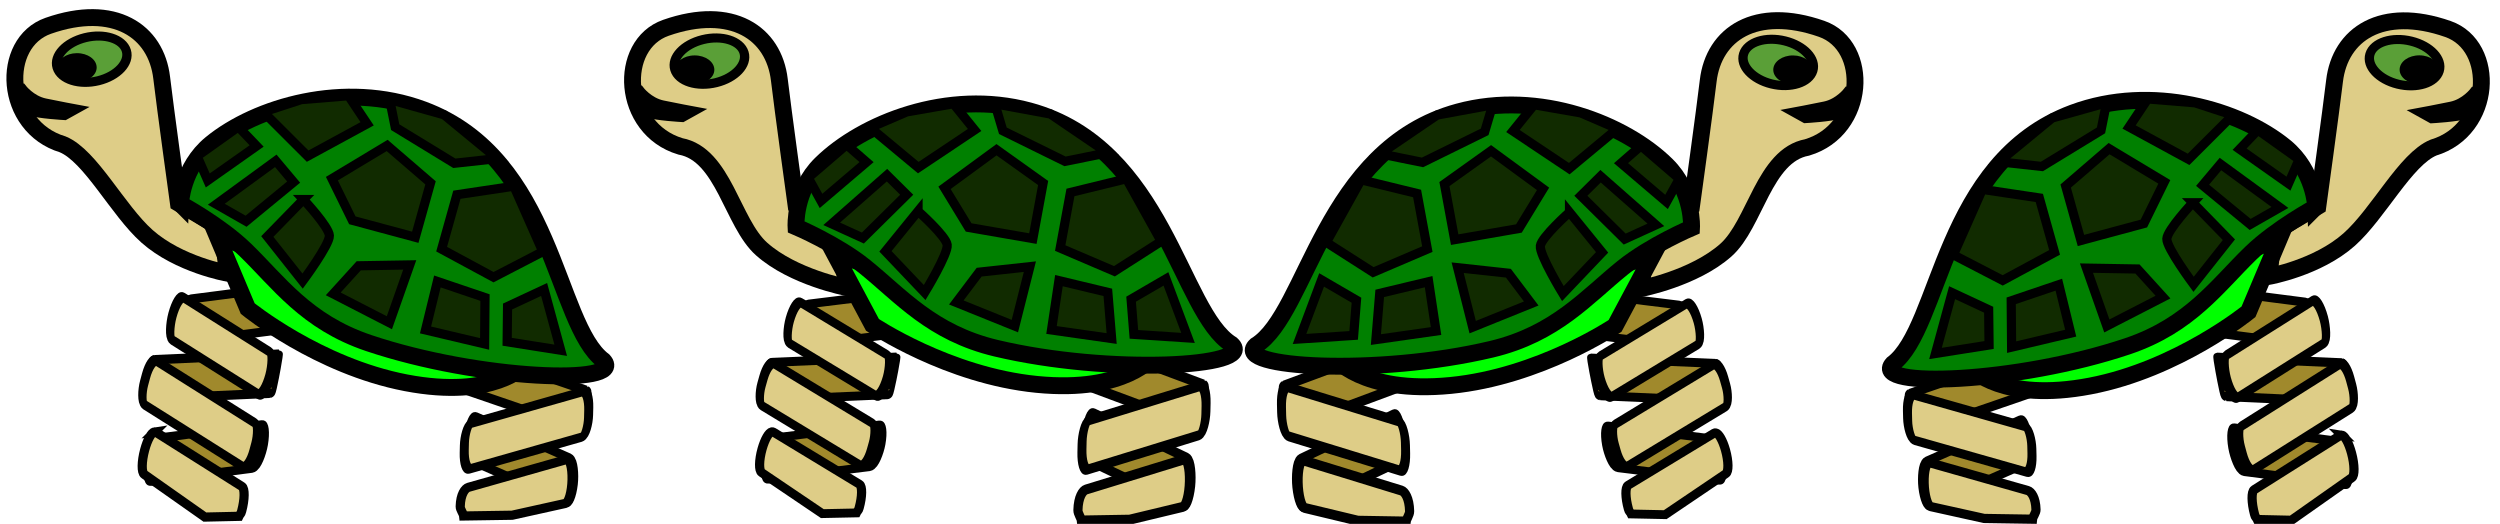 <?xml version="1.0" encoding="UTF-8" standalone="no"?>
<!-- Created with Inkscape (http://www.inkscape.org/) -->

<svg
   xmlns:dc="http://purl.org/dc/elements/1.1/"
   xmlns:cc="http://creativecommons.org/ns#"
   xmlns:rdf="http://www.w3.org/1999/02/22-rdf-syntax-ns#"
   xmlns:svg="http://www.w3.org/2000/svg"
   xmlns="http://www.w3.org/2000/svg"
   xmlns:sodipodi="http://sodipodi.sourceforge.net/DTD/sodipodi-0.dtd"
   xmlns:inkscape="http://www.inkscape.org/namespaces/inkscape"
   width="272"
   height="57"
   viewBox="0 0 272 57"
   id="svg4140"
   version="1.1"
   inkscape:version="0.91 r13725"
   sodipodi:docname="tortoise_jump.svg"
   inkscape:export-filename="/home/ali/repos/esst/game/assets/tortoise_jump.png"
   inkscape:export-xdpi="90"
   inkscape:export-ydpi="90">
  <defs
     id="defs4142" />
  <sodipodi:namedview
     id="base"
     pagecolor="#ffffff"
     bordercolor="#666666"
     borderopacity="1.0"
     inkscape:pageopacity="0.0"
     inkscape:pageshadow="2"
     inkscape:zoom="4.24"
     inkscape:cx="135.71555"
     inkscape:cy="51.748046"
     inkscape:document-units="px"
     inkscape:current-layer="layer1"
     showgrid="true"
     units="px"
     inkscape:window-width="1366"
     inkscape:window-height="718"
     inkscape:window-x="0"
     inkscape:window-y="0"
     inkscape:window-maximized="1"
     fit-margin-top="0"
     fit-margin-left="0"
     fit-margin-right="0"
     fit-margin-bottom="0"
     showguides="true"
     inkscape:guide-bbox="true"
     gridtolerance="7"
     objecttolerance="8"
     guidetolerance="11">
    <inkscape:grid
       type="xygrid"
       id="grid5518"
       spacingx="68"
       originx="-68.852"
       originy="0.626" />
  </sodipodi:namedview>
  <g
     inkscape:label="Layer 1"
     inkscape:groupmode="layer"
     id="layer1"
     transform="translate(3.232,-995.964)">
    <g
       id="g5800"
       transform="matrix(1,-0.015,0.015,1,-14.859,-0.079)">
      <rect
         transform="matrix(-0.994,0.113,-0.185,0.983,0,0)"
         ry="4.775"
         rx="0.697"
         y="1071.503"
         x="-228.16"
         height="4.775"
         width="12.476"
         id="rect5741-1"
         style="color:#000000;clip-rule:nonzero;display:inline;overflow:visible;visibility:visible;opacity:1;isolation:auto;mix-blend-mode:normal;color-interpolation:sRGB;color-interpolation-filters:linearRGB;solid-color:#000000;solid-opacity:1;fill:#a0892c;fill-opacity:1;fill-rule:evenodd;stroke:#000000;stroke-width:1.023;stroke-linecap:butt;stroke-linejoin:miter;stroke-miterlimit:4;stroke-dasharray:none;stroke-dashoffset:0;stroke-opacity:1;color-rendering:auto;image-rendering:auto;shape-rendering:auto;text-rendering:auto;enable-background:accumulate" />
      <rect
         transform="matrix(-1,0.03,-0.199,0.98,0,0)"
         ry="1.64"
         rx="0.078"
         y="1063.375"
         x="-238.034"
         height="4.332"
         width="13.684"
         id="rect5741-1-0"
         style="color:#000000;clip-rule:nonzero;display:inline;overflow:visible;visibility:visible;opacity:1;isolation:auto;mix-blend-mode:normal;color-interpolation:sRGB;color-interpolation-filters:linearRGB;solid-color:#000000;solid-opacity:1;fill:#a0892c;fill-opacity:1;fill-rule:evenodd;stroke:#000000;stroke-width:1.04;stroke-linecap:butt;stroke-linejoin:miter;stroke-miterlimit:4;stroke-dasharray:none;stroke-dashoffset:0;stroke-opacity:1;color-rendering:auto;image-rendering:auto;shape-rendering:auto;text-rendering:auto;enable-background:accumulate" />
      <rect
         transform="matrix(0.838,0.546,-0.274,0.962,0,0)"
         ry="4.775"
         rx="0.697"
         y="892.682"
         x="310.47"
         height="4.775"
         width="12.476"
         id="rect5741"
         style="color:#000000;clip-rule:nonzero;display:inline;overflow:visible;visibility:visible;opacity:1;isolation:auto;mix-blend-mode:normal;color-interpolation:sRGB;color-interpolation-filters:linearRGB;solid-color:#000000;solid-opacity:1;fill:#decd87;fill-opacity:1;fill-rule:evenodd;stroke:#000000;stroke-width:1.023;stroke-linecap:butt;stroke-linejoin:miter;stroke-miterlimit:4;stroke-dasharray:none;stroke-dashoffset:0;stroke-opacity:1;color-rendering:auto;image-rendering:auto;shape-rendering:auto;text-rendering:auto;enable-background:accumulate" />
      <rect
         transform="matrix(-0.994,0.113,-0.185,0.983,0,0)"
         ry="4.775"
         rx="0.697"
         y="1086.733"
         x="-227.442"
         height="4.775"
         width="12.476"
         id="rect5741-1-9"
         style="color:#000000;clip-rule:nonzero;display:inline;overflow:visible;visibility:visible;opacity:1;isolation:auto;mix-blend-mode:normal;color-interpolation:sRGB;color-interpolation-filters:linearRGB;solid-color:#000000;solid-opacity:1;fill:#a0892c;fill-opacity:1;fill-rule:evenodd;stroke:#000000;stroke-width:1.023;stroke-linecap:butt;stroke-linejoin:miter;stroke-miterlimit:4;stroke-dasharray:none;stroke-dashoffset:0;stroke-opacity:1;color-rendering:auto;image-rendering:auto;shape-rendering:auto;text-rendering:auto;enable-background:accumulate" />
      <rect
         transform="matrix(0.838,0.546,-0.274,0.962,0,0)"
         ry="2.064"
         rx="0.697"
         y="900.429"
         x="309.36"
         height="4.947"
         width="14.063"
         id="rect5741-2"
         style="color:#000000;clip-rule:nonzero;display:inline;overflow:visible;visibility:visible;opacity:1;isolation:auto;mix-blend-mode:normal;color-interpolation:sRGB;color-interpolation-filters:linearRGB;solid-color:#000000;solid-opacity:1;fill:#decd87;fill-opacity:1;fill-rule:evenodd;stroke:#000000;stroke-width:1.023;stroke-linecap:butt;stroke-linejoin:miter;stroke-miterlimit:4;stroke-dasharray:none;stroke-dashoffset:0;stroke-opacity:1;color-rendering:auto;image-rendering:auto;shape-rendering:auto;text-rendering:auto;enable-background:accumulate" />
      <path
         style="color:#000000;clip-rule:nonzero;display:inline;overflow:visible;visibility:visible;opacity:1;isolation:auto;mix-blend-mode:normal;color-interpolation:sRGB;color-interpolation-filters:linearRGB;solid-color:#000000;solid-opacity:1;fill:#decd87;fill-opacity:1;fill-rule:evenodd;stroke:#000000;stroke-width:1;stroke-linecap:butt;stroke-linejoin:miter;stroke-miterlimit:4;stroke-dasharray:none;stroke-dashoffset:0;stroke-opacity:1;color-rendering:auto;image-rendering:auto;shape-rendering:auto;text-rendering:auto;enable-background:accumulate"
         d="m 16.32,35.312 c -0.327,0.044 -0.777,0.843 -1.078,1.961 -0.344,1.277 -0.358,2.472 -0.031,2.678 l 6.582,4.632 3.696,-0.083 c 0.139,-0.305 0.191,-0.152 0.303,-0.568 0.344,-1.277 0.358,-2.472 0.031,-2.678 l -9.373,-5.914 c -0.041,-0.026 -0.084,-0.034 -0.131,-0.027 z"
         transform="matrix(1,0.015,-0.015,1,-2.993,1007.663)"
         id="rect5741-8"
         inkscape:connector-curvature="0"
         sodipodi:nodetypes="sssccsccs" />
    </g>
    <path
       style="fill:#decd87;fill-rule:evenodd;stroke:#000000;stroke-width:1.836px;stroke-linecap:butt;stroke-linejoin:miter;stroke-opacity:1"
       d="m 16.176,1018.064 c 0,0 -1.454,-10.543 -1.816,-13.632 -0.597,-5.098 -5.149,-8.179 -12.345,-5.66 -5.271,1.845 -4.854,10.967 1.579,12.899 3.036,1.253 5.965,7.152 9.169,10.002 3.462,3.079 8.736,4.014 8.736,4.014 l -0.558,-4.81 z"
       id="path4703"
       inkscape:connector-curvature="0"
       sodipodi:nodetypes="csscsccc" />
    <ellipse
       style="color:#000000;clip-rule:nonzero;display:inline;overflow:visible;visibility:visible;opacity:1;isolation:auto;mix-blend-mode:normal;color-interpolation:sRGB;color-interpolation-filters:linearRGB;solid-color:#000000;solid-opacity:1;fill:#008000;fill-opacity:0.595;fill-rule:evenodd;stroke:#000000;stroke-width:1.001;stroke-linecap:butt;stroke-linejoin:miter;stroke-miterlimit:4;stroke-dasharray:none;stroke-dashoffset:0;stroke-opacity:1;color-rendering:auto;image-rendering:auto;shape-rendering:auto;text-rendering:auto;enable-background:accumulate"
       id="path4717"
       cx="-286.804"
       cy="976.839"
       rx="3.876"
       ry="2.451"
       transform="matrix(0.971,-0.239,0.292,0.956,0,0)" />
    <g
       id="g6010">
      <rect
         style="color:#000000;clip-rule:nonzero;display:inline;overflow:visible;visibility:visible;opacity:1;isolation:auto;mix-blend-mode:normal;color-interpolation:sRGB;color-interpolation-filters:linearRGB;solid-color:#000000;solid-opacity:1;fill:#a0892c;fill-opacity:1;fill-rule:evenodd;stroke:#000000;stroke-width:1.04;stroke-linecap:butt;stroke-linejoin:miter;stroke-miterlimit:4;stroke-dasharray:none;stroke-dashoffset:0;stroke-opacity:1;color-rendering:auto;image-rendering:auto;shape-rendering:auto;text-rendering:auto;enable-background:accumulate"
         id="rect5741-1-0-5"
         width="13.684"
         height="4.332"
         x="155.987"
         y="988.281"
         rx="0.078"
         ry="1.64"
         transform="matrix(0.946,0.325,-0.101,0.995,0,0)" />
      <rect
         style="color:#000000;clip-rule:nonzero;display:inline;overflow:visible;visibility:visible;opacity:1;isolation:auto;mix-blend-mode:normal;color-interpolation:sRGB;color-interpolation-filters:linearRGB;solid-color:#000000;solid-opacity:1;fill:#a0892c;fill-opacity:1;fill-rule:evenodd;stroke:#000000;stroke-width:1.023;stroke-linecap:butt;stroke-linejoin:miter;stroke-miterlimit:4;stroke-dasharray:none;stroke-dashoffset:0;stroke-opacity:1;color-rendering:auto;image-rendering:auto;shape-rendering:auto;text-rendering:auto;enable-background:accumulate"
         id="rect5741-1-9-4"
         width="12.476"
         height="4.775"
         x="174.29"
         y="977.683"
         rx="0.697"
         ry="4.775"
         transform="matrix(0.915,0.403,-0.114,0.993,0,0)" />
      <rect
         style="color:#000000;clip-rule:nonzero;display:inline;overflow:visible;visibility:visible;opacity:1;isolation:auto;mix-blend-mode:normal;color-interpolation:sRGB;color-interpolation-filters:linearRGB;solid-color:#000000;solid-opacity:1;fill:#decd87;fill-opacity:1;fill-rule:evenodd;stroke:#000000;stroke-width:1.023;stroke-linecap:butt;stroke-linejoin:miter;stroke-miterlimit:4;stroke-dasharray:none;stroke-dashoffset:0;stroke-opacity:1;color-rendering:auto;image-rendering:auto;shape-rendering:auto;text-rendering:auto;enable-background:accumulate"
         id="rect5741-2-6"
         width="14.063"
         height="4.947"
         x="-89.795"
         y="1062.893"
         rx="0.697"
         ry="2.064"
         transform="matrix(-0.962,0.273,-0.024,1,0,0)" />
      <path
         transform="translate(-3.232,1007.522)"
         sodipodi:nodetypes="ccscccsc"
         inkscape:connector-curvature="0"
         id="rect5741-8-1"
         d="m 61.627,38.441 -10.662,3.023 c -0.372,0.105 -0.862,0.756 -0.893,2.078 -0.008,0.35 0.342,0.752 0.373,1.04 l 5.275,-0.083 5.795,-1.285 c 0.372,-0.105 0.695,-1.254 0.727,-2.576 0.031,-1.322 -0.242,-2.303 -0.613,-2.197 z"
         style="color:#000000;clip-rule:nonzero;display:inline;overflow:visible;visibility:visible;opacity:1;isolation:auto;mix-blend-mode:normal;color-interpolation:sRGB;color-interpolation-filters:linearRGB;solid-color:#000000;solid-opacity:1;fill:#decd87;fill-opacity:1;fill-rule:evenodd;stroke:#000000;stroke-width:1;stroke-linecap:butt;stroke-linejoin:miter;stroke-miterlimit:4;stroke-dasharray:none;stroke-dashoffset:0;stroke-opacity:1;color-rendering:auto;image-rendering:auto;shape-rendering:auto;text-rendering:auto;enable-background:accumulate" />
    </g>
    <g
       id="g5996">
      <path
         sodipodi:nodetypes="ccccc"
         inkscape:connector-curvature="0"
         id="path4701"
         d="m 20.325,1021.484 3.394,8.051 c 0,0 7.65,6.245 17.225,8.078 9.576,1.833 12.919,-1.907 12.919,-1.907 z"
         style="fill:#00ff00;fill-rule:evenodd;stroke:#000000;stroke-width:1.836px;stroke-linecap:butt;stroke-linejoin:miter;stroke-opacity:1" />
      <path
         sodipodi:nodetypes="cscccsc"
         inkscape:connector-curvature="0"
         id="path4699"
         d="m 16.406,1018.153 c 0,0 0.138,-3.946 3.322,-6.558 4.871,-3.996 14.501,-6.9 23.108,-3.691 14.234,5.307 14.305,23.321 19.602,27.302 2.428,2.688 -13.492,2.143 -25.561,-1.919 -6.823,-2.297 -9.798,-6.633 -13.421,-10.143 -2.786,-2.699 -7.05,-4.991 -7.05,-4.991 z"
         style="fill:#008000;fill-rule:evenodd;stroke:#000000;stroke-width:1.836px;stroke-linecap:butt;stroke-linejoin:miter;stroke-opacity:1" />
      <path
         inkscape:connector-curvature="0"
         id="path4746"
         d="m 29.781,1017.67 -3.929,4.027 3.842,4.854 c 0,0 2.958,-3.98 2.911,-4.951 -0.047,-0.971 -2.824,-3.93 -2.824,-3.93 z"
         style="fill:#112b00;fill-rule:evenodd;stroke:#000000;stroke-width:1px;stroke-linecap:butt;stroke-linejoin:miter;stroke-opacity:1" />
      <path
         inkscape:connector-curvature="0"
         id="path4748"
         d="m 35.798,1024.882 5.55,-0.096 -2.216,6.292 -6.108,-3.141 z"
         style="fill:#112b00;fill-rule:evenodd;stroke:#000000;stroke-width:1px;stroke-linecap:butt;stroke-linejoin:miter;stroke-opacity:1" />
      <path
         inkscape:connector-curvature="0"
         id="path4750"
         d="m 44.356,1026.588 -1.292,5.274 6.43,1.522 0.043,-5.042 z"
         style="fill:#112b00;fill-rule:evenodd;stroke:#000000;stroke-width:1px;stroke-linecap:butt;stroke-linejoin:miter;stroke-opacity:1" />
      <path
         sodipodi:nodetypes="ccccc"
         inkscape:connector-curvature="0"
         id="path4752"
         d="m 55.967,1027.459 -3.977,1.853 -0.044,3.839 5.829,0.921 z"
         style="fill:#112b00;fill-rule:evenodd;stroke:#000000;stroke-width:1px;stroke-linecap:butt;stroke-linejoin:miter;stroke-opacity:1" />
      <path
         sodipodi:nodetypes="cccccc"
         inkscape:connector-curvature="0"
         id="path4756"
         d="m 39.163,1006.795 0.603,3.006 6.432,3.927 4.671,-0.512 -5.785,-4.76 z"
         style="fill:#112b00;fill-rule:evenodd;stroke:#000000;stroke-width:1px;stroke-linecap:butt;stroke-linejoin:miter;stroke-opacity:1" />
      <path
         inkscape:connector-curvature="0"
         id="path4758"
         d="m 23.538,1020.034 5.178,-4.259 -1.944,-2.312 -6.472,4.722 z"
         style="fill:#112b00;fill-rule:evenodd;stroke:#000000;stroke-width:1px;stroke-linecap:butt;stroke-linejoin:miter;stroke-opacity:1" />
      <path
         inkscape:connector-curvature="0"
         id="path4760"
         d="m 24.689,1011.846 -5.317,3.75 -1.158,-2.636 4.485,-3.194 z"
         style="fill:#112b00;fill-rule:evenodd;stroke:#000000;stroke-width:1px;stroke-linecap:butt;stroke-linejoin:miter;stroke-opacity:1" />
      <path
         sodipodi:nodetypes="cccccc"
         inkscape:connector-curvature="0"
         id="path4762"
         d="m 25.426,1008.145 4.814,4.807 6.473,-3.52 -2.037,-3.051 -5.134,0.42 z"
         style="fill:#112b00;fill-rule:evenodd;stroke:#000000;stroke-width:1px;stroke-linecap:butt;stroke-linejoin:miter;stroke-opacity:1" />
      <path
         inkscape:connector-curvature="0"
         id="path4764"
         d="m 35.101,1019.933 -2.223,-4.531 6.011,-3.612 4.721,4.067 -1.661,5.921 z"
         style="fill:#112b00;fill-rule:evenodd;stroke:#000000;stroke-width:1px;stroke-linecap:butt;stroke-linejoin:miter;stroke-opacity:1" />
      <path
         sodipodi:nodetypes="cccccc"
         inkscape:connector-curvature="0"
         id="path4766"
         d="m 52.675,1016.222 -6.197,0.929 -1.661,5.922 5.645,3.049 5.364,-2.779 z"
         style="fill:#112b00;fill-rule:evenodd;stroke:#000000;stroke-width:1px;stroke-linecap:butt;stroke-linejoin:miter;stroke-opacity:1" />
    </g>
    <ellipse
       style="color:#000000;clip-rule:nonzero;display:inline;overflow:visible;visibility:visible;opacity:1;isolation:auto;mix-blend-mode:normal;color-interpolation:sRGB;color-interpolation-filters:linearRGB;solid-color:#000000;solid-opacity:1;fill:#000000;fill-opacity:1;fill-rule:evenodd;stroke:none;stroke-width:2;stroke-linecap:butt;stroke-linejoin:miter;stroke-miterlimit:4;stroke-dasharray:none;stroke-dashoffset:0;stroke-opacity:1;color-rendering:auto;image-rendering:auto;shape-rendering:auto;text-rendering:auto;enable-background:accumulate"
       id="path4770"
       cx="-2.887"
       cy="1003.292"
       rx="2.146"
       ry="1.565"
       transform="matrix(1,-0.007,0.008,1,0,0)" />
    <path
       style="fill:#000000;fill-opacity:1;fill-rule:evenodd;stroke:#000000;stroke-width:1.064px;stroke-linecap:butt;stroke-linejoin:miter;stroke-opacity:1"
       d="m -0.868,1005.581 c 0,0 0.972,1.296 2.527,1.62 1.555,0.324 3.305,0.648 3.305,0.648 l -1.166,0.648 c 0,0 -2.916,-0.162 -3.694,-0.486 -0.778,-0.324 -0.972,-2.43 -0.972,-2.43 z"
       id="path4776"
       inkscape:connector-curvature="0" />
    <path
       style="fill:none;fill-rule:evenodd;stroke:#000000;stroke-width:1px;stroke-linecap:butt;stroke-linejoin:miter;stroke-opacity:1"
       d="m -3.232,1042.522 0,0"
       id="path5729"
       inkscape:connector-curvature="0" />
    <g
       id="g5800-1"
       transform="matrix(1.001,-0.014,0.015,0.961,52.301,40.578)">
      <rect
         transform="matrix(-0.994,0.113,-0.185,0.983,0,0)"
         ry="4.775"
         rx="0.697"
         y="1071.503"
         x="-228.16"
         height="4.775"
         width="12.476"
         id="rect5741-1-4"
         style="color:#000000;clip-rule:nonzero;display:inline;overflow:visible;visibility:visible;opacity:1;isolation:auto;mix-blend-mode:normal;color-interpolation:sRGB;color-interpolation-filters:linearRGB;solid-color:#000000;solid-opacity:1;fill:#a0892c;fill-opacity:1;fill-rule:evenodd;stroke:#000000;stroke-width:1.023;stroke-linecap:butt;stroke-linejoin:miter;stroke-miterlimit:4;stroke-dasharray:none;stroke-dashoffset:0;stroke-opacity:1;color-rendering:auto;image-rendering:auto;shape-rendering:auto;text-rendering:auto;enable-background:accumulate" />
      <rect
         transform="matrix(-1,0.03,-0.199,0.98,0,0)"
         ry="1.64"
         rx="0.078"
         y="1063.375"
         x="-238.034"
         height="4.332"
         width="13.684"
         id="rect5741-1-0-8"
         style="color:#000000;clip-rule:nonzero;display:inline;overflow:visible;visibility:visible;opacity:1;isolation:auto;mix-blend-mode:normal;color-interpolation:sRGB;color-interpolation-filters:linearRGB;solid-color:#000000;solid-opacity:1;fill:#a0892c;fill-opacity:1;fill-rule:evenodd;stroke:#000000;stroke-width:1.04;stroke-linecap:butt;stroke-linejoin:miter;stroke-miterlimit:4;stroke-dasharray:none;stroke-dashoffset:0;stroke-opacity:1;color-rendering:auto;image-rendering:auto;shape-rendering:auto;text-rendering:auto;enable-background:accumulate" />
      <rect
         transform="matrix(0.838,0.546,-0.274,0.962,0,0)"
         ry="4.775"
         rx="0.697"
         y="892.682"
         x="310.47"
         height="4.775"
         width="12.476"
         id="rect5741-5"
         style="color:#000000;clip-rule:nonzero;display:inline;overflow:visible;visibility:visible;opacity:1;isolation:auto;mix-blend-mode:normal;color-interpolation:sRGB;color-interpolation-filters:linearRGB;solid-color:#000000;solid-opacity:1;fill:#decd87;fill-opacity:1;fill-rule:evenodd;stroke:#000000;stroke-width:1.023;stroke-linecap:butt;stroke-linejoin:miter;stroke-miterlimit:4;stroke-dasharray:none;stroke-dashoffset:0;stroke-opacity:1;color-rendering:auto;image-rendering:auto;shape-rendering:auto;text-rendering:auto;enable-background:accumulate" />
      <rect
         transform="matrix(-0.994,0.113,-0.185,0.983,0,0)"
         ry="4.775"
         rx="0.697"
         y="1086.733"
         x="-227.442"
         height="4.775"
         width="12.476"
         id="rect5741-1-9-6"
         style="color:#000000;clip-rule:nonzero;display:inline;overflow:visible;visibility:visible;opacity:1;isolation:auto;mix-blend-mode:normal;color-interpolation:sRGB;color-interpolation-filters:linearRGB;solid-color:#000000;solid-opacity:1;fill:#a0892c;fill-opacity:1;fill-rule:evenodd;stroke:#000000;stroke-width:1.023;stroke-linecap:butt;stroke-linejoin:miter;stroke-miterlimit:4;stroke-dasharray:none;stroke-dashoffset:0;stroke-opacity:1;color-rendering:auto;image-rendering:auto;shape-rendering:auto;text-rendering:auto;enable-background:accumulate" />
      <rect
         transform="matrix(0.838,0.546,-0.274,0.962,0,0)"
         ry="2.064"
         rx="0.697"
         y="900.429"
         x="309.36"
         height="4.947"
         width="14.063"
         id="rect5741-2-8"
         style="color:#000000;clip-rule:nonzero;display:inline;overflow:visible;visibility:visible;opacity:1;isolation:auto;mix-blend-mode:normal;color-interpolation:sRGB;color-interpolation-filters:linearRGB;solid-color:#000000;solid-opacity:1;fill:#decd87;fill-opacity:1;fill-rule:evenodd;stroke:#000000;stroke-width:1.023;stroke-linecap:butt;stroke-linejoin:miter;stroke-miterlimit:4;stroke-dasharray:none;stroke-dashoffset:0;stroke-opacity:1;color-rendering:auto;image-rendering:auto;shape-rendering:auto;text-rendering:auto;enable-background:accumulate" />
      <path
         style="color:#000000;clip-rule:nonzero;display:inline;overflow:visible;visibility:visible;opacity:1;isolation:auto;mix-blend-mode:normal;color-interpolation:sRGB;color-interpolation-filters:linearRGB;solid-color:#000000;solid-opacity:1;fill:#decd87;fill-opacity:1;fill-rule:evenodd;stroke:#000000;stroke-width:1;stroke-linecap:butt;stroke-linejoin:miter;stroke-miterlimit:4;stroke-dasharray:none;stroke-dashoffset:0;stroke-opacity:1;color-rendering:auto;image-rendering:auto;shape-rendering:auto;text-rendering:auto;enable-background:accumulate"
         d="m 16.32,35.312 c -0.327,0.044 -0.777,0.843 -1.078,1.961 -0.344,1.277 -0.358,2.472 -0.031,2.678 l 6.582,4.632 3.696,-0.083 c 0.139,-0.305 0.191,-0.152 0.303,-0.568 0.344,-1.277 0.358,-2.472 0.031,-2.678 l -9.373,-5.914 c -0.041,-0.026 -0.084,-0.034 -0.131,-0.027 z"
         transform="matrix(1,0.015,-0.015,1,-2.993,1007.663)"
         id="rect5741-8-7"
         inkscape:connector-curvature="0"
         sodipodi:nodetypes="sssccsccs" />
    </g>
    <path
       style="fill:#decd87;fill-rule:evenodd;stroke:#000000;stroke-width:1.836px;stroke-linecap:butt;stroke-linejoin:miter;stroke-opacity:1"
       d="m 83.377,1018.282 c 0,0 -1.454,-10.543 -1.816,-13.632 -0.597,-5.098 -5.149,-8.179 -12.345,-5.66 -5.271,1.845 -4.854,10.967 1.579,12.899 4.704,0.869 5.632,8.32 8.836,11.169 3.462,3.079 9.237,4.181 9.237,4.181 l -0.725,-6.144 z"
       id="path4703-3"
       inkscape:connector-curvature="0"
       sodipodi:nodetypes="csscsccc" />
    <ellipse
       style="color:#000000;clip-rule:nonzero;display:inline;overflow:visible;visibility:visible;opacity:1;isolation:auto;mix-blend-mode:normal;color-interpolation:sRGB;color-interpolation-filters:linearRGB;solid-color:#000000;solid-opacity:1;fill:#008000;fill-opacity:0.595;fill-rule:evenodd;stroke:#000000;stroke-width:1.001;stroke-linecap:butt;stroke-linejoin:miter;stroke-miterlimit:4;stroke-dasharray:none;stroke-dashoffset:0;stroke-opacity:1;color-rendering:auto;image-rendering:auto;shape-rendering:auto;text-rendering:auto;enable-background:accumulate"
       id="path4717-1"
       cx="-222.493"
       cy="993.136"
       rx="3.876"
       ry="2.451"
       transform="matrix(0.971,-0.239,0.292,0.956,0,0)" />
    <g
       transform="matrix(0.997,0,0,1.081,67.348,-84.732)"
       id="g6010-6">
      <rect
         style="color:#000000;clip-rule:nonzero;display:inline;overflow:visible;visibility:visible;opacity:1;isolation:auto;mix-blend-mode:normal;color-interpolation:sRGB;color-interpolation-filters:linearRGB;solid-color:#000000;solid-opacity:1;fill:#a0892c;fill-opacity:1;fill-rule:evenodd;stroke:#000000;stroke-width:1.04;stroke-linecap:butt;stroke-linejoin:miter;stroke-miterlimit:4;stroke-dasharray:none;stroke-dashoffset:0;stroke-opacity:1;color-rendering:auto;image-rendering:auto;shape-rendering:auto;text-rendering:auto;enable-background:accumulate"
         id="rect5741-1-0-5-4"
         width="13.684"
         height="4.332"
         x="155.987"
         y="988.281"
         rx="0.078"
         ry="1.64"
         transform="matrix(0.946,0.325,-0.101,0.995,0,0)" />
      <rect
         style="color:#000000;clip-rule:nonzero;display:inline;overflow:visible;visibility:visible;opacity:1;isolation:auto;mix-blend-mode:normal;color-interpolation:sRGB;color-interpolation-filters:linearRGB;solid-color:#000000;solid-opacity:1;fill:#a0892c;fill-opacity:1;fill-rule:evenodd;stroke:#000000;stroke-width:1.023;stroke-linecap:butt;stroke-linejoin:miter;stroke-miterlimit:4;stroke-dasharray:none;stroke-dashoffset:0;stroke-opacity:1;color-rendering:auto;image-rendering:auto;shape-rendering:auto;text-rendering:auto;enable-background:accumulate"
         id="rect5741-1-9-4-9"
         width="12.476"
         height="4.775"
         x="174.29"
         y="977.683"
         rx="0.697"
         ry="4.775"
         transform="matrix(0.915,0.403,-0.114,0.993,0,0)" />
      <rect
         style="color:#000000;clip-rule:nonzero;display:inline;overflow:visible;visibility:visible;opacity:1;isolation:auto;mix-blend-mode:normal;color-interpolation:sRGB;color-interpolation-filters:linearRGB;solid-color:#000000;solid-opacity:1;fill:#decd87;fill-opacity:1;fill-rule:evenodd;stroke:#000000;stroke-width:1.023;stroke-linecap:butt;stroke-linejoin:miter;stroke-miterlimit:4;stroke-dasharray:none;stroke-dashoffset:0;stroke-opacity:1;color-rendering:auto;image-rendering:auto;shape-rendering:auto;text-rendering:auto;enable-background:accumulate"
         id="rect5741-2-6-8"
         width="14.063"
         height="4.947"
         x="-89.795"
         y="1062.893"
         rx="0.697"
         ry="2.064"
         transform="matrix(-0.962,0.273,-0.024,1,0,0)" />
      <path
         transform="translate(-3.232,1007.522)"
         sodipodi:nodetypes="ccscccsc"
         inkscape:connector-curvature="0"
         id="rect5741-8-1-6"
         d="m 61.627,38.441 -10.662,3.023 c -0.372,0.105 -0.862,0.756 -0.893,2.078 -0.008,0.35 0.342,0.752 0.373,1.04 l 5.275,-0.083 5.795,-1.285 c 0.372,-0.105 0.695,-1.254 0.727,-2.576 0.031,-1.322 -0.242,-2.303 -0.613,-2.197 z"
         style="color:#000000;clip-rule:nonzero;display:inline;overflow:visible;visibility:visible;opacity:1;isolation:auto;mix-blend-mode:normal;color-interpolation:sRGB;color-interpolation-filters:linearRGB;solid-color:#000000;solid-opacity:1;fill:#decd87;fill-opacity:1;fill-rule:evenodd;stroke:#000000;stroke-width:1;stroke-linecap:butt;stroke-linejoin:miter;stroke-miterlimit:4;stroke-dasharray:none;stroke-dashoffset:0;stroke-opacity:1;color-rendering:auto;image-rendering:auto;shape-rendering:auto;text-rendering:auto;enable-background:accumulate" />
    </g>
    <g
       transform="matrix(0.996,-0.091,0.091,0.996,-25.619,8.051)"
       id="g5996-0">
      <path
         sodipodi:nodetypes="ccccc"
         inkscape:connector-curvature="0"
         id="path4701-3"
         d="m 20.325,1021.484 3.394,8.051 c 0,0 7.65,6.245 17.225,8.078 9.576,1.833 12.919,-1.907 12.919,-1.907 z"
         style="fill:#00ff00;fill-rule:evenodd;stroke:#000000;stroke-width:1.836px;stroke-linecap:butt;stroke-linejoin:miter;stroke-opacity:1" />
      <path
         sodipodi:nodetypes="cscccsc"
         inkscape:connector-curvature="0"
         id="path4699-8"
         d="m 16.406,1018.153 c 0,0 0.138,-3.946 3.322,-6.558 4.871,-3.996 14.501,-6.9 23.108,-3.691 14.234,5.307 14.305,23.321 19.602,27.302 2.428,2.688 -13.492,2.143 -25.561,-1.919 -6.823,-2.297 -9.798,-6.633 -13.421,-10.143 -2.786,-2.699 -7.05,-4.991 -7.05,-4.991 z"
         style="fill:#008000;fill-rule:evenodd;stroke:#000000;stroke-width:1.836px;stroke-linecap:butt;stroke-linejoin:miter;stroke-opacity:1" />
      <path
         inkscape:connector-curvature="0"
         id="path4746-6"
         d="m 29.781,1017.67 -3.929,4.027 3.842,4.854 c 0,0 2.958,-3.98 2.911,-4.951 -0.047,-0.971 -2.824,-3.93 -2.824,-3.93 z"
         style="fill:#112b00;fill-rule:evenodd;stroke:#000000;stroke-width:1px;stroke-linecap:butt;stroke-linejoin:miter;stroke-opacity:1" />
      <path
         inkscape:connector-curvature="0"
         id="path4748-1"
         d="m 35.798,1024.882 5.55,-0.096 -2.216,6.292 -6.108,-3.141 z"
         style="fill:#112b00;fill-rule:evenodd;stroke:#000000;stroke-width:1px;stroke-linecap:butt;stroke-linejoin:miter;stroke-opacity:1" />
      <path
         inkscape:connector-curvature="0"
         id="path4750-7"
         d="m 44.356,1026.588 -1.292,5.274 6.43,1.522 0.043,-5.042 z"
         style="fill:#112b00;fill-rule:evenodd;stroke:#000000;stroke-width:1px;stroke-linecap:butt;stroke-linejoin:miter;stroke-opacity:1" />
      <path
         sodipodi:nodetypes="ccccc"
         inkscape:connector-curvature="0"
         id="path4752-3"
         d="m 55.967,1027.459 -3.977,1.853 -0.044,3.839 5.829,0.921 z"
         style="fill:#112b00;fill-rule:evenodd;stroke:#000000;stroke-width:1px;stroke-linecap:butt;stroke-linejoin:miter;stroke-opacity:1" />
      <path
         sodipodi:nodetypes="cccccc"
         inkscape:connector-curvature="0"
         id="path4756-6"
         d="m 39.163,1006.795 0.603,3.006 6.432,3.927 4.671,-0.512 -5.785,-4.76 z"
         style="fill:#112b00;fill-rule:evenodd;stroke:#000000;stroke-width:1px;stroke-linecap:butt;stroke-linejoin:miter;stroke-opacity:1" />
      <path
         inkscape:connector-curvature="0"
         id="path4758-6"
         d="m 23.538,1020.034 5.178,-4.259 -1.944,-2.312 -6.472,4.722 z"
         style="fill:#112b00;fill-rule:evenodd;stroke:#000000;stroke-width:1px;stroke-linecap:butt;stroke-linejoin:miter;stroke-opacity:1" />
      <path
         inkscape:connector-curvature="0"
         id="path4760-3"
         d="m 24.689,1011.846 -5.317,3.75 -1.158,-2.636 4.485,-3.194 z"
         style="fill:#112b00;fill-rule:evenodd;stroke:#000000;stroke-width:1px;stroke-linecap:butt;stroke-linejoin:miter;stroke-opacity:1" />
      <path
         sodipodi:nodetypes="cccccc"
         inkscape:connector-curvature="0"
         id="path4762-9"
         d="m 25.426,1008.145 4.814,4.807 6.473,-3.52 -2.037,-3.051 -5.134,0.42 z"
         style="fill:#112b00;fill-rule:evenodd;stroke:#000000;stroke-width:1px;stroke-linecap:butt;stroke-linejoin:miter;stroke-opacity:1" />
      <path
         inkscape:connector-curvature="0"
         id="path4764-9"
         d="m 35.101,1019.933 -2.223,-4.531 6.011,-3.612 4.721,4.067 -1.661,5.921 z"
         style="fill:#112b00;fill-rule:evenodd;stroke:#000000;stroke-width:1px;stroke-linecap:butt;stroke-linejoin:miter;stroke-opacity:1" />
      <path
         sodipodi:nodetypes="cccccc"
         inkscape:connector-curvature="0"
         id="path4766-1"
         d="m 52.675,1016.222 -6.197,0.929 -1.661,5.922 5.645,3.049 5.364,-2.779 z"
         style="fill:#112b00;fill-rule:evenodd;stroke:#000000;stroke-width:1px;stroke-linecap:butt;stroke-linejoin:miter;stroke-opacity:1" />
    </g>
    <ellipse
       style="color:#000000;clip-rule:nonzero;display:inline;overflow:visible;visibility:visible;opacity:1;isolation:auto;mix-blend-mode:normal;color-interpolation:sRGB;color-interpolation-filters:linearRGB;solid-color:#000000;solid-opacity:1;fill:#000000;fill-opacity:1;fill-rule:evenodd;stroke:none;stroke-width:2;stroke-linecap:butt;stroke-linejoin:miter;stroke-miterlimit:4;stroke-dasharray:none;stroke-dashoffset:0;stroke-opacity:1;color-rendering:auto;image-rendering:auto;shape-rendering:auto;text-rendering:auto;enable-background:accumulate"
       id="path4770-1"
       cx="64.31"
       cy="1004.008"
       rx="2.146"
       ry="1.565"
       transform="matrix(1,-0.007,0.008,1,0,0)" />
    <path
       style="fill:#000000;fill-opacity:1;fill-rule:evenodd;stroke:#000000;stroke-width:1.064px;stroke-linecap:butt;stroke-linejoin:miter;stroke-opacity:1"
       d="m 66.334,1005.798 c 0,0 0.972,1.296 2.527,1.62 1.555,0.324 3.305,0.648 3.305,0.648 l -1.166,0.648 c 0,0 -2.916,-0.162 -3.694,-0.486 -0.778,-0.324 -0.972,-2.43 -0.972,-2.43 z"
       id="path4776-5"
       inkscape:connector-curvature="0" />
    <path
       style="fill:none;fill-rule:evenodd;stroke:#000000;stroke-width:1px;stroke-linecap:butt;stroke-linejoin:miter;stroke-opacity:1"
       d="m 63.969,1042.739 0,0"
       id="path5729-4"
       inkscape:connector-curvature="0" />
    <g
       id="g5800-6"
       transform="matrix(-1,-0.015,-0.015,1,279.983,0.27)">
      <rect
         transform="matrix(-0.994,0.113,-0.185,0.983,0,0)"
         ry="4.775"
         rx="0.697"
         y="1071.503"
         x="-228.16"
         height="4.775"
         width="12.476"
         id="rect5741-1-1"
         style="color:#000000;clip-rule:nonzero;display:inline;overflow:visible;visibility:visible;opacity:1;isolation:auto;mix-blend-mode:normal;color-interpolation:sRGB;color-interpolation-filters:linearRGB;solid-color:#000000;solid-opacity:1;fill:#a0892c;fill-opacity:1;fill-rule:evenodd;stroke:#000000;stroke-width:1.023;stroke-linecap:butt;stroke-linejoin:miter;stroke-miterlimit:4;stroke-dasharray:none;stroke-dashoffset:0;stroke-opacity:1;color-rendering:auto;image-rendering:auto;shape-rendering:auto;text-rendering:auto;enable-background:accumulate" />
      <rect
         transform="matrix(-1,0.03,-0.199,0.98,0,0)"
         ry="1.64"
         rx="0.078"
         y="1063.375"
         x="-238.034"
         height="4.332"
         width="13.684"
         id="rect5741-1-0-56"
         style="color:#000000;clip-rule:nonzero;display:inline;overflow:visible;visibility:visible;opacity:1;isolation:auto;mix-blend-mode:normal;color-interpolation:sRGB;color-interpolation-filters:linearRGB;solid-color:#000000;solid-opacity:1;fill:#a0892c;fill-opacity:1;fill-rule:evenodd;stroke:#000000;stroke-width:1.04;stroke-linecap:butt;stroke-linejoin:miter;stroke-miterlimit:4;stroke-dasharray:none;stroke-dashoffset:0;stroke-opacity:1;color-rendering:auto;image-rendering:auto;shape-rendering:auto;text-rendering:auto;enable-background:accumulate" />
      <rect
         transform="matrix(0.838,0.546,-0.274,0.962,0,0)"
         ry="4.775"
         rx="0.697"
         y="892.682"
         x="310.47"
         height="4.775"
         width="12.476"
         id="rect5741-15"
         style="color:#000000;clip-rule:nonzero;display:inline;overflow:visible;visibility:visible;opacity:1;isolation:auto;mix-blend-mode:normal;color-interpolation:sRGB;color-interpolation-filters:linearRGB;solid-color:#000000;solid-opacity:1;fill:#decd87;fill-opacity:1;fill-rule:evenodd;stroke:#000000;stroke-width:1.023;stroke-linecap:butt;stroke-linejoin:miter;stroke-miterlimit:4;stroke-dasharray:none;stroke-dashoffset:0;stroke-opacity:1;color-rendering:auto;image-rendering:auto;shape-rendering:auto;text-rendering:auto;enable-background:accumulate" />
      <rect
         transform="matrix(-0.994,0.113,-0.185,0.983,0,0)"
         ry="4.775"
         rx="0.697"
         y="1086.733"
         x="-227.442"
         height="4.775"
         width="12.476"
         id="rect5741-1-9-0"
         style="color:#000000;clip-rule:nonzero;display:inline;overflow:visible;visibility:visible;opacity:1;isolation:auto;mix-blend-mode:normal;color-interpolation:sRGB;color-interpolation-filters:linearRGB;solid-color:#000000;solid-opacity:1;fill:#a0892c;fill-opacity:1;fill-rule:evenodd;stroke:#000000;stroke-width:1.023;stroke-linecap:butt;stroke-linejoin:miter;stroke-miterlimit:4;stroke-dasharray:none;stroke-dashoffset:0;stroke-opacity:1;color-rendering:auto;image-rendering:auto;shape-rendering:auto;text-rendering:auto;enable-background:accumulate" />
      <rect
         transform="matrix(0.838,0.546,-0.274,0.962,0,0)"
         ry="2.064"
         rx="0.697"
         y="900.429"
         x="309.36"
         height="4.947"
         width="14.063"
         id="rect5741-2-7"
         style="color:#000000;clip-rule:nonzero;display:inline;overflow:visible;visibility:visible;opacity:1;isolation:auto;mix-blend-mode:normal;color-interpolation:sRGB;color-interpolation-filters:linearRGB;solid-color:#000000;solid-opacity:1;fill:#decd87;fill-opacity:1;fill-rule:evenodd;stroke:#000000;stroke-width:1.023;stroke-linecap:butt;stroke-linejoin:miter;stroke-miterlimit:4;stroke-dasharray:none;stroke-dashoffset:0;stroke-opacity:1;color-rendering:auto;image-rendering:auto;shape-rendering:auto;text-rendering:auto;enable-background:accumulate" />
      <path
         style="color:#000000;clip-rule:nonzero;display:inline;overflow:visible;visibility:visible;opacity:1;isolation:auto;mix-blend-mode:normal;color-interpolation:sRGB;color-interpolation-filters:linearRGB;solid-color:#000000;solid-opacity:1;fill:#decd87;fill-opacity:1;fill-rule:evenodd;stroke:#000000;stroke-width:1;stroke-linecap:butt;stroke-linejoin:miter;stroke-miterlimit:4;stroke-dasharray:none;stroke-dashoffset:0;stroke-opacity:1;color-rendering:auto;image-rendering:auto;shape-rendering:auto;text-rendering:auto;enable-background:accumulate"
         d="m 16.32,35.312 c -0.327,0.044 -0.777,0.843 -1.078,1.961 -0.344,1.277 -0.358,2.472 -0.031,2.678 l 6.582,4.632 3.696,-0.083 c 0.139,-0.305 0.191,-0.152 0.303,-0.568 0.344,-1.277 0.358,-2.472 0.031,-2.678 l -9.373,-5.914 c -0.041,-0.026 -0.084,-0.034 -0.131,-0.027 z"
         transform="matrix(1,0.015,-0.015,1,-2.993,1007.663)"
         id="rect5741-8-9"
         inkscape:connector-curvature="0"
         sodipodi:nodetypes="sssccsccs" />
    </g>
    <path
       style="fill:#decd87;fill-rule:evenodd;stroke:#000000;stroke-width:1.836px;stroke-linecap:butt;stroke-linejoin:miter;stroke-opacity:1"
       d="m 248.949,1018.414 c 0,0 1.454,-10.543 1.816,-13.632 0.597,-5.098 5.149,-8.179 12.345,-5.66 5.271,1.845 4.854,10.967 -1.579,12.899 -3.036,1.253 -5.965,7.152 -9.169,10.002 -3.462,3.079 -8.736,4.014 -8.736,4.014 l 0.558,-4.81 z"
       id="path4703-0"
       inkscape:connector-curvature="0"
       sodipodi:nodetypes="csscsccc" />
    <ellipse
       style="color:#000000;clip-rule:nonzero;display:inline;overflow:visible;visibility:visible;opacity:1;isolation:auto;mix-blend-mode:normal;color-interpolation:sRGB;color-interpolation-filters:linearRGB;solid-color:#000000;solid-opacity:1;fill:#008000;fill-opacity:0.595;fill-rule:evenodd;stroke:#000000;stroke-width:1.001;stroke-linecap:butt;stroke-linejoin:miter;stroke-miterlimit:4;stroke-dasharray:none;stroke-dashoffset:0;stroke-opacity:1;color-rendering:auto;image-rendering:auto;shape-rendering:auto;text-rendering:auto;enable-background:accumulate"
       id="path4717-3"
       cx="-540.874"
       cy="913.716"
       rx="3.876"
       ry="2.451"
       transform="matrix(-0.971,-0.239,-0.292,0.956,0,0)" />
    <g
       transform="matrix(-1,0,0,1,265.124,0.349)"
       id="g6010-9">
      <rect
         style="color:#000000;clip-rule:nonzero;display:inline;overflow:visible;visibility:visible;opacity:1;isolation:auto;mix-blend-mode:normal;color-interpolation:sRGB;color-interpolation-filters:linearRGB;solid-color:#000000;solid-opacity:1;fill:#a0892c;fill-opacity:1;fill-rule:evenodd;stroke:#000000;stroke-width:1.04;stroke-linecap:butt;stroke-linejoin:miter;stroke-miterlimit:4;stroke-dasharray:none;stroke-dashoffset:0;stroke-opacity:1;color-rendering:auto;image-rendering:auto;shape-rendering:auto;text-rendering:auto;enable-background:accumulate"
         id="rect5741-1-0-5-5"
         width="13.684"
         height="4.332"
         x="155.987"
         y="988.281"
         rx="0.078"
         ry="1.64"
         transform="matrix(0.946,0.325,-0.101,0.995,0,0)" />
      <rect
         style="color:#000000;clip-rule:nonzero;display:inline;overflow:visible;visibility:visible;opacity:1;isolation:auto;mix-blend-mode:normal;color-interpolation:sRGB;color-interpolation-filters:linearRGB;solid-color:#000000;solid-opacity:1;fill:#a0892c;fill-opacity:1;fill-rule:evenodd;stroke:#000000;stroke-width:1.023;stroke-linecap:butt;stroke-linejoin:miter;stroke-miterlimit:4;stroke-dasharray:none;stroke-dashoffset:0;stroke-opacity:1;color-rendering:auto;image-rendering:auto;shape-rendering:auto;text-rendering:auto;enable-background:accumulate"
         id="rect5741-1-9-4-1"
         width="12.476"
         height="4.775"
         x="174.29"
         y="977.683"
         rx="0.697"
         ry="4.775"
         transform="matrix(0.915,0.403,-0.114,0.993,0,0)" />
      <rect
         style="color:#000000;clip-rule:nonzero;display:inline;overflow:visible;visibility:visible;opacity:1;isolation:auto;mix-blend-mode:normal;color-interpolation:sRGB;color-interpolation-filters:linearRGB;solid-color:#000000;solid-opacity:1;fill:#decd87;fill-opacity:1;fill-rule:evenodd;stroke:#000000;stroke-width:1.023;stroke-linecap:butt;stroke-linejoin:miter;stroke-miterlimit:4;stroke-dasharray:none;stroke-dashoffset:0;stroke-opacity:1;color-rendering:auto;image-rendering:auto;shape-rendering:auto;text-rendering:auto;enable-background:accumulate"
         id="rect5741-2-6-4"
         width="14.063"
         height="4.947"
         x="-89.795"
         y="1062.893"
         rx="0.697"
         ry="2.064"
         transform="matrix(-0.962,0.273,-0.024,1,0,0)" />
      <path
         transform="translate(-3.232,1007.522)"
         sodipodi:nodetypes="ccscccsc"
         inkscape:connector-curvature="0"
         id="rect5741-8-1-8"
         d="m 61.627,38.441 -10.662,3.023 c -0.372,0.105 -0.862,0.756 -0.893,2.078 -0.008,0.35 0.342,0.752 0.373,1.04 l 5.275,-0.083 5.795,-1.285 c 0.372,-0.105 0.695,-1.254 0.727,-2.576 0.031,-1.322 -0.242,-2.303 -0.613,-2.197 z"
         style="color:#000000;clip-rule:nonzero;display:inline;overflow:visible;visibility:visible;opacity:1;isolation:auto;mix-blend-mode:normal;color-interpolation:sRGB;color-interpolation-filters:linearRGB;solid-color:#000000;solid-opacity:1;fill:#decd87;fill-opacity:1;fill-rule:evenodd;stroke:#000000;stroke-width:1;stroke-linecap:butt;stroke-linejoin:miter;stroke-miterlimit:4;stroke-dasharray:none;stroke-dashoffset:0;stroke-opacity:1;color-rendering:auto;image-rendering:auto;shape-rendering:auto;text-rendering:auto;enable-background:accumulate" />
    </g>
    <g
       transform="matrix(-1,0,0,1,265.124,0.349)"
       id="g5996-4">
      <path
         sodipodi:nodetypes="ccccc"
         inkscape:connector-curvature="0"
         id="path4701-4"
         d="m 20.325,1021.484 3.394,8.051 c 0,0 7.65,6.245 17.225,8.078 9.576,1.833 12.919,-1.907 12.919,-1.907 z"
         style="fill:#00ff00;fill-rule:evenodd;stroke:#000000;stroke-width:1.836px;stroke-linecap:butt;stroke-linejoin:miter;stroke-opacity:1" />
      <path
         sodipodi:nodetypes="cscccsc"
         inkscape:connector-curvature="0"
         id="path4699-1"
         d="m 16.406,1018.153 c 0,0 0.138,-3.946 3.322,-6.558 4.871,-3.996 14.501,-6.9 23.108,-3.691 14.234,5.307 14.305,23.321 19.602,27.302 2.428,2.688 -13.492,2.143 -25.561,-1.919 -6.823,-2.297 -9.798,-6.633 -13.421,-10.143 -2.786,-2.699 -7.05,-4.991 -7.05,-4.991 z"
         style="fill:#008000;fill-rule:evenodd;stroke:#000000;stroke-width:1.836px;stroke-linecap:butt;stroke-linejoin:miter;stroke-opacity:1" />
      <path
         inkscape:connector-curvature="0"
         id="path4746-68"
         d="m 29.781,1017.67 -3.929,4.027 3.842,4.854 c 0,0 2.958,-3.98 2.911,-4.951 -0.047,-0.971 -2.824,-3.93 -2.824,-3.93 z"
         style="fill:#112b00;fill-rule:evenodd;stroke:#000000;stroke-width:1px;stroke-linecap:butt;stroke-linejoin:miter;stroke-opacity:1" />
      <path
         inkscape:connector-curvature="0"
         id="path4748-2"
         d="m 35.798,1024.882 5.55,-0.096 -2.216,6.292 -6.108,-3.141 z"
         style="fill:#112b00;fill-rule:evenodd;stroke:#000000;stroke-width:1px;stroke-linecap:butt;stroke-linejoin:miter;stroke-opacity:1" />
      <path
         inkscape:connector-curvature="0"
         id="path4750-3"
         d="m 44.356,1026.588 -1.292,5.274 6.43,1.522 0.043,-5.042 z"
         style="fill:#112b00;fill-rule:evenodd;stroke:#000000;stroke-width:1px;stroke-linecap:butt;stroke-linejoin:miter;stroke-opacity:1" />
      <path
         sodipodi:nodetypes="ccccc"
         inkscape:connector-curvature="0"
         id="path4752-8"
         d="m 55.967,1027.459 -3.977,1.853 -0.044,3.839 5.829,0.921 z"
         style="fill:#112b00;fill-rule:evenodd;stroke:#000000;stroke-width:1px;stroke-linecap:butt;stroke-linejoin:miter;stroke-opacity:1" />
      <path
         sodipodi:nodetypes="cccccc"
         inkscape:connector-curvature="0"
         id="path4756-66"
         d="m 39.163,1006.795 0.603,3.006 6.432,3.927 4.671,-0.512 -5.785,-4.76 z"
         style="fill:#112b00;fill-rule:evenodd;stroke:#000000;stroke-width:1px;stroke-linecap:butt;stroke-linejoin:miter;stroke-opacity:1" />
      <path
         inkscape:connector-curvature="0"
         id="path4758-0"
         d="m 23.538,1020.034 5.178,-4.259 -1.944,-2.312 -6.472,4.722 z"
         style="fill:#112b00;fill-rule:evenodd;stroke:#000000;stroke-width:1px;stroke-linecap:butt;stroke-linejoin:miter;stroke-opacity:1" />
      <path
         inkscape:connector-curvature="0"
         id="path4760-39"
         d="m 24.689,1011.846 -5.317,3.75 -1.158,-2.636 4.485,-3.194 z"
         style="fill:#112b00;fill-rule:evenodd;stroke:#000000;stroke-width:1px;stroke-linecap:butt;stroke-linejoin:miter;stroke-opacity:1" />
      <path
         sodipodi:nodetypes="cccccc"
         inkscape:connector-curvature="0"
         id="path4762-6"
         d="m 25.426,1008.145 4.814,4.807 6.473,-3.52 -2.037,-3.051 -5.134,0.42 z"
         style="fill:#112b00;fill-rule:evenodd;stroke:#000000;stroke-width:1px;stroke-linecap:butt;stroke-linejoin:miter;stroke-opacity:1" />
      <path
         inkscape:connector-curvature="0"
         id="path4764-97"
         d="m 35.101,1019.933 -2.223,-4.531 6.011,-3.612 4.721,4.067 -1.661,5.921 z"
         style="fill:#112b00;fill-rule:evenodd;stroke:#000000;stroke-width:1px;stroke-linecap:butt;stroke-linejoin:miter;stroke-opacity:1" />
      <path
         sodipodi:nodetypes="cccccc"
         inkscape:connector-curvature="0"
         id="path4766-9"
         d="m 52.675,1016.222 -6.197,0.929 -1.661,5.922 5.645,3.049 5.364,-2.779 z"
         style="fill:#112b00;fill-rule:evenodd;stroke:#000000;stroke-width:1px;stroke-linecap:butt;stroke-linejoin:miter;stroke-opacity:1" />
    </g>
    <ellipse
       style="color:#000000;clip-rule:nonzero;display:inline;overflow:visible;visibility:visible;opacity:1;isolation:auto;mix-blend-mode:normal;color-interpolation:sRGB;color-interpolation-filters:linearRGB;solid-color:#000000;solid-opacity:1;fill:#000000;fill-opacity:1;fill-rule:evenodd;stroke:none;stroke-width:2;stroke-linecap:butt;stroke-linejoin:miter;stroke-miterlimit:4;stroke-dasharray:none;stroke-dashoffset:0;stroke-opacity:1;color-rendering:auto;image-rendering:auto;shape-rendering:auto;text-rendering:auto;enable-background:accumulate"
       id="path4770-4"
       cx="-268.006"
       cy="1001.674"
       rx="2.146"
       ry="1.565"
       transform="matrix(-1,-0.007,-0.008,1,0,0)" />
    <path
       style="fill:#000000;fill-opacity:1;fill-rule:evenodd;stroke:#000000;stroke-width:1.064px;stroke-linecap:butt;stroke-linejoin:miter;stroke-opacity:1"
       d="m 265.992,1005.93 c 0,0 -0.972,1.296 -2.527,1.62 -1.555,0.324 -3.305,0.648 -3.305,0.648 l 1.166,0.648 c 0,0 2.916,-0.162 3.694,-0.486 0.778,-0.324 0.972,-2.43 0.972,-2.43 z"
       id="path4776-3"
       inkscape:connector-curvature="0" />
    <path
       style="fill:none;fill-rule:evenodd;stroke:#000000;stroke-width:1px;stroke-linecap:butt;stroke-linejoin:miter;stroke-opacity:1"
       d="m 268.356,1042.871 0,0"
       id="path5729-0"
       inkscape:connector-curvature="0" />
    <g
       id="g5800-1-1"
       transform="matrix(-1.001,-0.014,-0.015,0.961,211.88,40.691)">
      <rect
         transform="matrix(-0.994,0.113,-0.185,0.983,0,0)"
         ry="4.775"
         rx="0.697"
         y="1071.503"
         x="-228.16"
         height="4.775"
         width="12.476"
         id="rect5741-1-4-5"
         style="color:#000000;clip-rule:nonzero;display:inline;overflow:visible;visibility:visible;opacity:1;isolation:auto;mix-blend-mode:normal;color-interpolation:sRGB;color-interpolation-filters:linearRGB;solid-color:#000000;solid-opacity:1;fill:#a0892c;fill-opacity:1;fill-rule:evenodd;stroke:#000000;stroke-width:1.023;stroke-linecap:butt;stroke-linejoin:miter;stroke-miterlimit:4;stroke-dasharray:none;stroke-dashoffset:0;stroke-opacity:1;color-rendering:auto;image-rendering:auto;shape-rendering:auto;text-rendering:auto;enable-background:accumulate" />
      <rect
         transform="matrix(-1,0.03,-0.199,0.98,0,0)"
         ry="1.64"
         rx="0.078"
         y="1063.375"
         x="-238.034"
         height="4.332"
         width="13.684"
         id="rect5741-1-0-8-9"
         style="color:#000000;clip-rule:nonzero;display:inline;overflow:visible;visibility:visible;opacity:1;isolation:auto;mix-blend-mode:normal;color-interpolation:sRGB;color-interpolation-filters:linearRGB;solid-color:#000000;solid-opacity:1;fill:#a0892c;fill-opacity:1;fill-rule:evenodd;stroke:#000000;stroke-width:1.04;stroke-linecap:butt;stroke-linejoin:miter;stroke-miterlimit:4;stroke-dasharray:none;stroke-dashoffset:0;stroke-opacity:1;color-rendering:auto;image-rendering:auto;shape-rendering:auto;text-rendering:auto;enable-background:accumulate" />
      <rect
         transform="matrix(0.838,0.546,-0.274,0.962,0,0)"
         ry="4.775"
         rx="0.697"
         y="892.682"
         x="310.47"
         height="4.775"
         width="12.476"
         id="rect5741-5-0"
         style="color:#000000;clip-rule:nonzero;display:inline;overflow:visible;visibility:visible;opacity:1;isolation:auto;mix-blend-mode:normal;color-interpolation:sRGB;color-interpolation-filters:linearRGB;solid-color:#000000;solid-opacity:1;fill:#decd87;fill-opacity:1;fill-rule:evenodd;stroke:#000000;stroke-width:1.023;stroke-linecap:butt;stroke-linejoin:miter;stroke-miterlimit:4;stroke-dasharray:none;stroke-dashoffset:0;stroke-opacity:1;color-rendering:auto;image-rendering:auto;shape-rendering:auto;text-rendering:auto;enable-background:accumulate" />
      <rect
         transform="matrix(-0.994,0.113,-0.185,0.983,0,0)"
         ry="4.775"
         rx="0.697"
         y="1086.733"
         x="-227.442"
         height="4.775"
         width="12.476"
         id="rect5741-1-9-6-6"
         style="color:#000000;clip-rule:nonzero;display:inline;overflow:visible;visibility:visible;opacity:1;isolation:auto;mix-blend-mode:normal;color-interpolation:sRGB;color-interpolation-filters:linearRGB;solid-color:#000000;solid-opacity:1;fill:#a0892c;fill-opacity:1;fill-rule:evenodd;stroke:#000000;stroke-width:1.023;stroke-linecap:butt;stroke-linejoin:miter;stroke-miterlimit:4;stroke-dasharray:none;stroke-dashoffset:0;stroke-opacity:1;color-rendering:auto;image-rendering:auto;shape-rendering:auto;text-rendering:auto;enable-background:accumulate" />
      <rect
         transform="matrix(0.838,0.546,-0.274,0.962,0,0)"
         ry="2.064"
         rx="0.697"
         y="900.429"
         x="309.36"
         height="4.947"
         width="14.063"
         id="rect5741-2-8-5"
         style="color:#000000;clip-rule:nonzero;display:inline;overflow:visible;visibility:visible;opacity:1;isolation:auto;mix-blend-mode:normal;color-interpolation:sRGB;color-interpolation-filters:linearRGB;solid-color:#000000;solid-opacity:1;fill:#decd87;fill-opacity:1;fill-rule:evenodd;stroke:#000000;stroke-width:1.023;stroke-linecap:butt;stroke-linejoin:miter;stroke-miterlimit:4;stroke-dasharray:none;stroke-dashoffset:0;stroke-opacity:1;color-rendering:auto;image-rendering:auto;shape-rendering:auto;text-rendering:auto;enable-background:accumulate" />
      <path
         style="color:#000000;clip-rule:nonzero;display:inline;overflow:visible;visibility:visible;opacity:1;isolation:auto;mix-blend-mode:normal;color-interpolation:sRGB;color-interpolation-filters:linearRGB;solid-color:#000000;solid-opacity:1;fill:#decd87;fill-opacity:1;fill-rule:evenodd;stroke:#000000;stroke-width:1;stroke-linecap:butt;stroke-linejoin:miter;stroke-miterlimit:4;stroke-dasharray:none;stroke-dashoffset:0;stroke-opacity:1;color-rendering:auto;image-rendering:auto;shape-rendering:auto;text-rendering:auto;enable-background:accumulate"
         d="m 16.32,35.312 c -0.327,0.044 -0.777,0.843 -1.078,1.961 -0.344,1.277 -0.358,2.472 -0.031,2.678 l 6.582,4.632 3.696,-0.083 c 0.139,-0.305 0.191,-0.152 0.303,-0.568 0.344,-1.277 0.358,-2.472 0.031,-2.678 l -9.373,-5.914 c -0.041,-0.026 -0.084,-0.034 -0.131,-0.027 z"
         transform="matrix(1,0.015,-0.015,1,-2.993,1007.663)"
         id="rect5741-8-7-2"
         inkscape:connector-curvature="0"
         sodipodi:nodetypes="sssccsccs" />
    </g>
    <path
       style="fill:#decd87;fill-rule:evenodd;stroke:#000000;stroke-width:1.836px;stroke-linecap:butt;stroke-linejoin:miter;stroke-opacity:1"
       d="m 180.804,1018.395 c 0,0 1.454,-10.543 1.816,-13.632 0.597,-5.098 5.149,-8.179 12.345,-5.66 5.271,1.845 4.854,10.967 -1.579,12.899 -4.704,0.869 -5.632,8.32 -8.836,11.169 -3.462,3.079 -9.237,4.181 -9.237,4.181 l 0.725,-6.144 z"
       id="path4703-3-3"
       inkscape:connector-curvature="0"
       sodipodi:nodetypes="csscsccc" />
    <ellipse
       style="color:#000000;clip-rule:nonzero;display:inline;overflow:visible;visibility:visible;opacity:1;isolation:auto;mix-blend-mode:normal;color-interpolation:sRGB;color-interpolation-filters:linearRGB;solid-color:#000000;solid-opacity:1;fill:#008000;fill-opacity:0.595;fill-rule:evenodd;stroke:#000000;stroke-width:1.001;stroke-linecap:butt;stroke-linejoin:miter;stroke-miterlimit:4;stroke-dasharray:none;stroke-dashoffset:0;stroke-opacity:1;color-rendering:auto;image-rendering:auto;shape-rendering:auto;text-rendering:auto;enable-background:accumulate"
       id="path4717-1-6"
       cx="-475.591"
       cy="930.01"
       rx="3.876"
       ry="2.451"
       transform="matrix(-0.971,-0.239,-0.292,0.956,0,0)" />
    <g
       transform="matrix(-0.997,0,0,1.081,196.833,-84.618)"
       id="g6010-6-6">
      <rect
         style="color:#000000;clip-rule:nonzero;display:inline;overflow:visible;visibility:visible;opacity:1;isolation:auto;mix-blend-mode:normal;color-interpolation:sRGB;color-interpolation-filters:linearRGB;solid-color:#000000;solid-opacity:1;fill:#a0892c;fill-opacity:1;fill-rule:evenodd;stroke:#000000;stroke-width:1.04;stroke-linecap:butt;stroke-linejoin:miter;stroke-miterlimit:4;stroke-dasharray:none;stroke-dashoffset:0;stroke-opacity:1;color-rendering:auto;image-rendering:auto;shape-rendering:auto;text-rendering:auto;enable-background:accumulate"
         id="rect5741-1-0-5-4-3"
         width="13.684"
         height="4.332"
         x="155.987"
         y="988.281"
         rx="0.078"
         ry="1.64"
         transform="matrix(0.946,0.325,-0.101,0.995,0,0)" />
      <rect
         style="color:#000000;clip-rule:nonzero;display:inline;overflow:visible;visibility:visible;opacity:1;isolation:auto;mix-blend-mode:normal;color-interpolation:sRGB;color-interpolation-filters:linearRGB;solid-color:#000000;solid-opacity:1;fill:#a0892c;fill-opacity:1;fill-rule:evenodd;stroke:#000000;stroke-width:1.023;stroke-linecap:butt;stroke-linejoin:miter;stroke-miterlimit:4;stroke-dasharray:none;stroke-dashoffset:0;stroke-opacity:1;color-rendering:auto;image-rendering:auto;shape-rendering:auto;text-rendering:auto;enable-background:accumulate"
         id="rect5741-1-9-4-9-2"
         width="12.476"
         height="4.775"
         x="174.29"
         y="977.683"
         rx="0.697"
         ry="4.775"
         transform="matrix(0.915,0.403,-0.114,0.993,0,0)" />
      <rect
         style="color:#000000;clip-rule:nonzero;display:inline;overflow:visible;visibility:visible;opacity:1;isolation:auto;mix-blend-mode:normal;color-interpolation:sRGB;color-interpolation-filters:linearRGB;solid-color:#000000;solid-opacity:1;fill:#decd87;fill-opacity:1;fill-rule:evenodd;stroke:#000000;stroke-width:1.023;stroke-linecap:butt;stroke-linejoin:miter;stroke-miterlimit:4;stroke-dasharray:none;stroke-dashoffset:0;stroke-opacity:1;color-rendering:auto;image-rendering:auto;shape-rendering:auto;text-rendering:auto;enable-background:accumulate"
         id="rect5741-2-6-8-3"
         width="14.063"
         height="4.947"
         x="-89.795"
         y="1062.893"
         rx="0.697"
         ry="2.064"
         transform="matrix(-0.962,0.273,-0.024,1,0,0)" />
      <path
         transform="translate(-3.232,1007.522)"
         sodipodi:nodetypes="ccscccsc"
         inkscape:connector-curvature="0"
         id="rect5741-8-1-6-4"
         d="m 61.627,38.441 -10.662,3.023 c -0.372,0.105 -0.862,0.756 -0.893,2.078 -0.008,0.35 0.342,0.752 0.373,1.04 l 5.275,-0.083 5.795,-1.285 c 0.372,-0.105 0.695,-1.254 0.727,-2.576 0.031,-1.322 -0.242,-2.303 -0.613,-2.197 z"
         style="color:#000000;clip-rule:nonzero;display:inline;overflow:visible;visibility:visible;opacity:1;isolation:auto;mix-blend-mode:normal;color-interpolation:sRGB;color-interpolation-filters:linearRGB;solid-color:#000000;solid-opacity:1;fill:#decd87;fill-opacity:1;fill-rule:evenodd;stroke:#000000;stroke-width:1;stroke-linecap:butt;stroke-linejoin:miter;stroke-miterlimit:4;stroke-dasharray:none;stroke-dashoffset:0;stroke-opacity:1;color-rendering:auto;image-rendering:auto;shape-rendering:auto;text-rendering:auto;enable-background:accumulate" />
    </g>
    <g
       transform="matrix(-0.996,-0.091,-0.091,0.996,289.8,8.164)"
       id="g5996-0-9">
      <path
         sodipodi:nodetypes="ccccc"
         inkscape:connector-curvature="0"
         id="path4701-3-3"
         d="m 20.325,1021.484 3.394,8.051 c 0,0 7.65,6.245 17.225,8.078 9.576,1.833 12.919,-1.907 12.919,-1.907 z"
         style="fill:#00ff00;fill-rule:evenodd;stroke:#000000;stroke-width:1.836px;stroke-linecap:butt;stroke-linejoin:miter;stroke-opacity:1" />
      <path
         sodipodi:nodetypes="cscccsc"
         inkscape:connector-curvature="0"
         id="path4699-8-9"
         d="m 16.406,1018.153 c 0,0 0.138,-3.946 3.322,-6.558 4.871,-3.996 14.501,-6.9 23.108,-3.691 14.234,5.307 14.305,23.321 19.602,27.302 2.428,2.688 -13.492,2.143 -25.561,-1.919 -6.823,-2.297 -9.798,-6.633 -13.421,-10.143 -2.786,-2.699 -7.05,-4.991 -7.05,-4.991 z"
         style="fill:#008000;fill-rule:evenodd;stroke:#000000;stroke-width:1.836px;stroke-linecap:butt;stroke-linejoin:miter;stroke-opacity:1" />
      <path
         inkscape:connector-curvature="0"
         id="path4746-6-2"
         d="m 29.781,1017.67 -3.929,4.027 3.842,4.854 c 0,0 2.958,-3.98 2.911,-4.951 -0.047,-0.971 -2.824,-3.93 -2.824,-3.93 z"
         style="fill:#112b00;fill-rule:evenodd;stroke:#000000;stroke-width:1px;stroke-linecap:butt;stroke-linejoin:miter;stroke-opacity:1" />
      <path
         inkscape:connector-curvature="0"
         id="path4748-1-2"
         d="m 35.798,1024.882 5.55,-0.096 -2.216,6.292 -6.108,-3.141 z"
         style="fill:#112b00;fill-rule:evenodd;stroke:#000000;stroke-width:1px;stroke-linecap:butt;stroke-linejoin:miter;stroke-opacity:1" />
      <path
         inkscape:connector-curvature="0"
         id="path4750-7-5"
         d="m 44.356,1026.588 -1.292,5.274 6.43,1.522 0.043,-5.042 z"
         style="fill:#112b00;fill-rule:evenodd;stroke:#000000;stroke-width:1px;stroke-linecap:butt;stroke-linejoin:miter;stroke-opacity:1" />
      <path
         sodipodi:nodetypes="ccccc"
         inkscape:connector-curvature="0"
         id="path4752-3-9"
         d="m 55.967,1027.459 -3.977,1.853 -0.044,3.839 5.829,0.921 z"
         style="fill:#112b00;fill-rule:evenodd;stroke:#000000;stroke-width:1px;stroke-linecap:butt;stroke-linejoin:miter;stroke-opacity:1" />
      <path
         sodipodi:nodetypes="cccccc"
         inkscape:connector-curvature="0"
         id="path4756-6-4"
         d="m 39.163,1006.795 0.603,3.006 6.432,3.927 4.671,-0.512 -5.785,-4.76 z"
         style="fill:#112b00;fill-rule:evenodd;stroke:#000000;stroke-width:1px;stroke-linecap:butt;stroke-linejoin:miter;stroke-opacity:1" />
      <path
         inkscape:connector-curvature="0"
         id="path4758-6-0"
         d="m 23.538,1020.034 5.178,-4.259 -1.944,-2.312 -6.472,4.722 z"
         style="fill:#112b00;fill-rule:evenodd;stroke:#000000;stroke-width:1px;stroke-linecap:butt;stroke-linejoin:miter;stroke-opacity:1" />
      <path
         inkscape:connector-curvature="0"
         id="path4760-3-0"
         d="m 24.689,1011.846 -5.317,3.75 -1.158,-2.636 4.485,-3.194 z"
         style="fill:#112b00;fill-rule:evenodd;stroke:#000000;stroke-width:1px;stroke-linecap:butt;stroke-linejoin:miter;stroke-opacity:1" />
      <path
         sodipodi:nodetypes="cccccc"
         inkscape:connector-curvature="0"
         id="path4762-9-2"
         d="m 25.426,1008.145 4.814,4.807 6.473,-3.52 -2.037,-3.051 -5.134,0.42 z"
         style="fill:#112b00;fill-rule:evenodd;stroke:#000000;stroke-width:1px;stroke-linecap:butt;stroke-linejoin:miter;stroke-opacity:1" />
      <path
         inkscape:connector-curvature="0"
         id="path4764-9-0"
         d="m 35.101,1019.933 -2.223,-4.531 6.011,-3.612 4.721,4.067 -1.661,5.921 z"
         style="fill:#112b00;fill-rule:evenodd;stroke:#000000;stroke-width:1px;stroke-linecap:butt;stroke-linejoin:miter;stroke-opacity:1" />
      <path
         sodipodi:nodetypes="cccccc"
         inkscape:connector-curvature="0"
         id="path4766-1-7"
         d="m 52.675,1016.222 -6.197,0.929 -1.661,5.922 5.645,3.049 5.364,-2.779 z"
         style="fill:#112b00;fill-rule:evenodd;stroke:#000000;stroke-width:1px;stroke-linecap:butt;stroke-linejoin:miter;stroke-opacity:1" />
    </g>
    <ellipse
       style="color:#000000;clip-rule:nonzero;display:inline;overflow:visible;visibility:visible;opacity:1;isolation:auto;mix-blend-mode:normal;color-interpolation:sRGB;color-interpolation-filters:linearRGB;solid-color:#000000;solid-opacity:1;fill:#000000;fill-opacity:1;fill-rule:evenodd;stroke:none;stroke-width:2;stroke-linecap:butt;stroke-linejoin:miter;stroke-miterlimit:4;stroke-dasharray:none;stroke-dashoffset:0;stroke-opacity:1;color-rendering:auto;image-rendering:auto;shape-rendering:auto;text-rendering:auto;enable-background:accumulate"
       id="path4770-1-1"
       cx="-199.863"
       cy="1002.161"
       rx="2.146"
       ry="1.565"
       transform="matrix(-1,-0.007,-0.008,1,0,0)" />
    <path
       style="fill:#000000;fill-opacity:1;fill-rule:evenodd;stroke:#000000;stroke-width:1.064px;stroke-linecap:butt;stroke-linejoin:miter;stroke-opacity:1"
       d="m 197.847,1005.911 c 0,0 -0.972,1.296 -2.527,1.62 -1.555,0.324 -3.305,0.648 -3.305,0.648 l 1.166,0.648 c 0,0 2.916,-0.162 3.694,-0.486 0.778,-0.324 0.972,-2.43 0.972,-2.43 z"
       id="path4776-5-6"
       inkscape:connector-curvature="0" />
    <path
       style="fill:none;fill-rule:evenodd;stroke:#000000;stroke-width:1px;stroke-linecap:butt;stroke-linejoin:miter;stroke-opacity:1"
       d="m 200.211,1042.852 0,0"
       id="path5729-4-2"
       inkscape:connector-curvature="0" />
  </g>
</svg>
